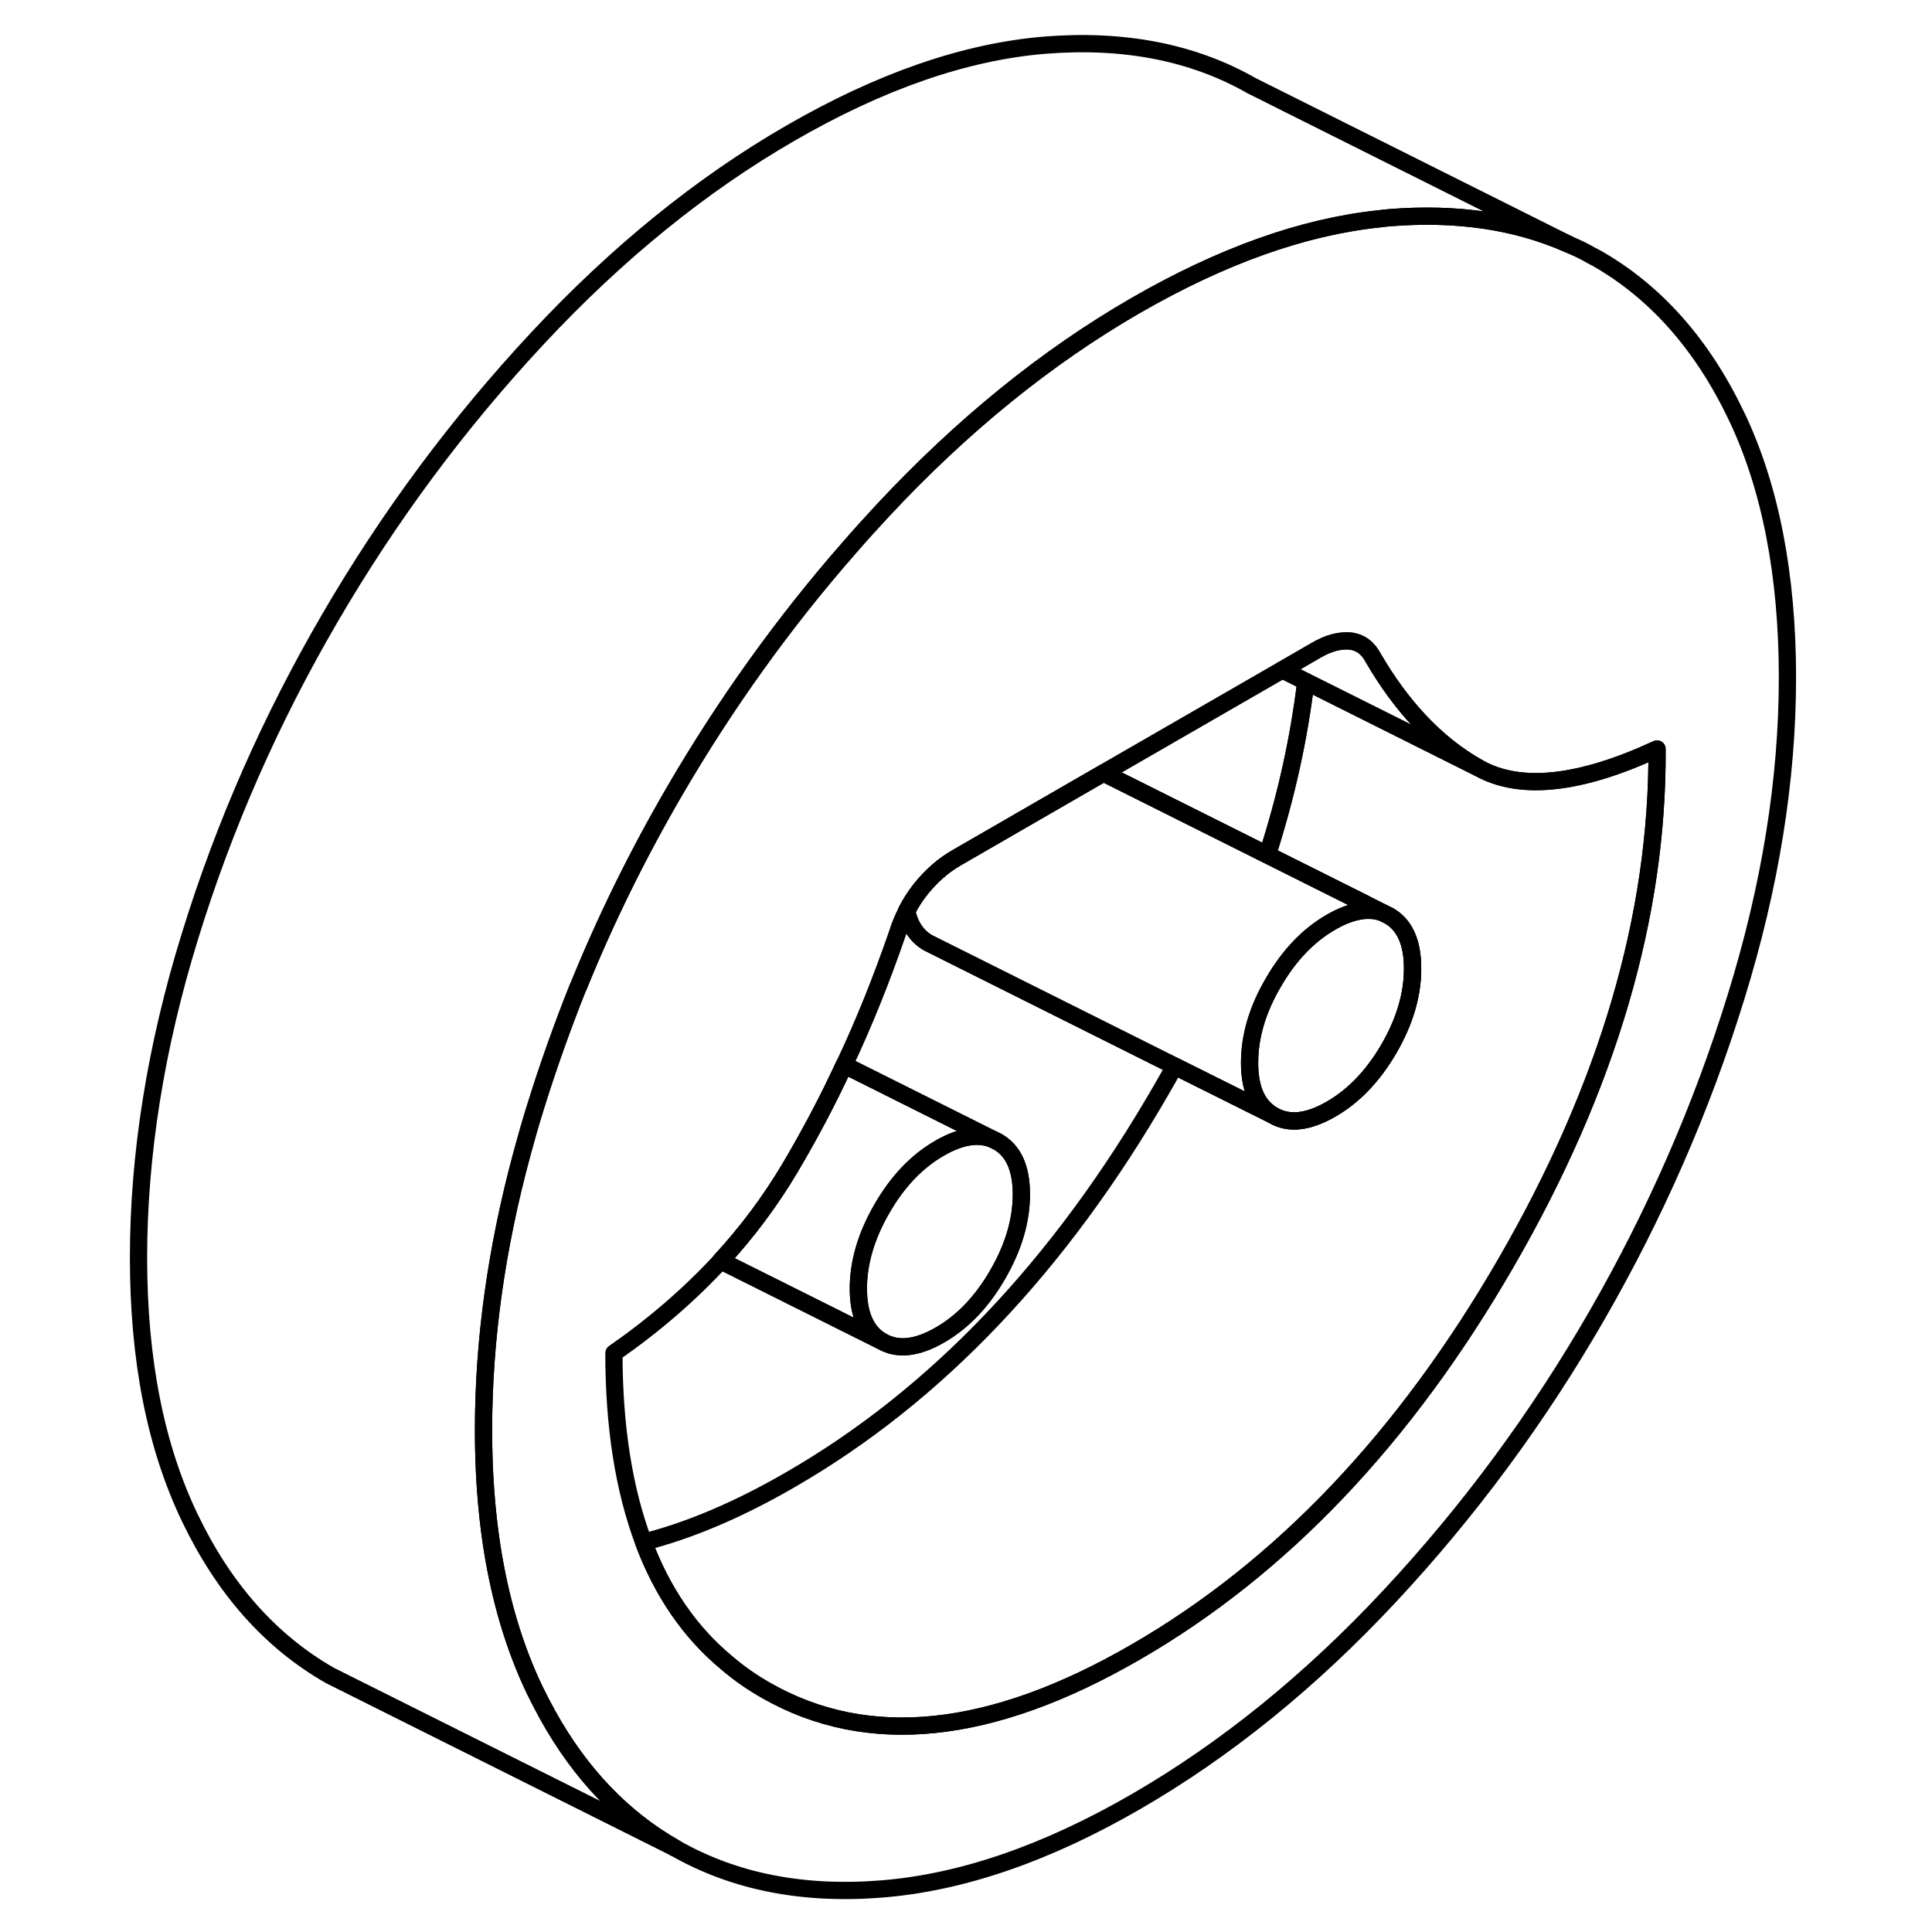 <svg width="48" height="48" viewBox="0 0 101 112" fill="none" xmlns="http://www.w3.org/2000/svg" stroke-width="1px"
     stroke-linecap="round" stroke-linejoin="round">
    <path d="M52.34 66.19L52.06 66.05C51.2 65.7 50.18 65.87 48.99 66.55C47.66 67.31 46.54 68.48 45.63 70.06C44.72 71.63 44.26 73.18 44.26 74.7C44.26 76.22 44.72 77.24 45.63 77.76C46.54 78.28 47.66 78.16 48.99 77.39C50.31 76.63 51.43 75.46 52.34 73.88C53.25 72.31 53.71 70.76 53.71 69.24C53.71 67.72 53.25 66.71 52.34 66.19Z" stroke="currentColor" stroke-linejoin="round"/>
    <path d="M52.34 66.19L52.06 66.05L43.44 61.74C42.48 63.82 41.42 65.81 40.29 67.72C39.16 69.62 37.82 71.42 36.28 73.09L45.63 77.76C46.54 78.28 47.66 78.16 48.99 77.39C50.31 76.63 51.43 75.46 52.34 73.88C53.25 72.31 53.71 70.76 53.71 69.24C53.71 67.72 53.25 66.71 52.34 66.19ZM75.02 53.09L74.74 52.95L73.59 52.37L58.47 44.81L56.39 46.01L49.93 49.74C49.17 50.18 48.5 50.77 47.9 51.51C47.58 51.91 47.3 52.34 47.06 52.81C47.24 53.67 47.66 54.29 48.31 54.66L48.59 54.8L62.59 61.8L68.04 64.52L68.31 64.66C69.22 65.19 70.34 65.06 71.66 64.3C72.98 63.54 74.1 62.37 75.02 60.79C75.93 59.22 76.39 57.67 76.39 56.15C76.39 54.63 75.93 53.61 75.02 53.09Z" stroke="currentColor" stroke-linejoin="round"/>
    <path d="M95.14 24.07C93.16 19.94 90.46 16.91 87.06 14.97L86.75 14.81C86.36 14.58 85.97 14.39 85.56 14.22L85.46 14.17L85.41 14.15C82.38 12.81 78.94 12.31 75.06 12.62C74.85 12.64 74.64 12.66 74.42 12.69C70.01 13.16 65.31 14.84 60.32 17.72C55.16 20.7 50.28 24.66 45.68 29.59C45 30.32 44.34 31.05 43.69 31.8C39.91 36.12 36.56 40.8 33.63 45.82C31.48 49.51 29.61 53.3 28.03 57.2H28.02C27.09 59.53 26.25 61.89 25.51 64.28C25.24 65.15 24.99 66.02 24.76 66.88C23.27 72.38 22.53 77.72 22.53 82.91C22.53 85.3 22.69 87.53 23.01 89.62C23.49 92.73 24.32 95.52 25.51 98C25.75 98.49 26 98.97 26.26 99.44C28.15 102.84 30.61 105.41 33.63 107.13C37.06 109.09 41.08 109.88 45.68 109.5C50.28 109.12 55.16 107.44 60.32 104.46C65.55 101.44 70.46 97.46 75.06 92.53C79.66 87.6 83.66 82.18 87.06 76.28C90.46 70.38 93.16 64.21 95.14 57.79C97.13 51.37 98.12 45.19 98.12 39.27C98.12 33.35 97.13 28.2 95.14 24.07ZM81.82 73.18C75.93 83.38 68.76 90.91 60.32 95.78C51.95 100.62 44.81 101.36 38.92 98C38.09 97.53 37.33 97 36.62 96.39C34.5 94.63 32.89 92.29 31.81 89.4C30.67 86.36 30.09 82.71 30.09 78.44C32.42 76.82 34.49 75.03 36.28 73.09C37.82 71.42 39.16 69.62 40.29 67.72C41.42 65.81 42.48 63.82 43.44 61.74C44.59 59.31 45.61 56.76 46.53 54.09C46.67 53.64 46.85 53.21 47.06 52.81C47.3 52.34 47.58 51.91 47.9 51.51C48.5 50.77 49.17 50.18 49.93 49.74L56.39 46.01L58.47 44.81L68.84 38.83L70.36 37.95L70.81 37.69C71.5 37.29 72.15 37.11 72.75 37.16C73.35 37.22 73.8 37.55 74.12 38.16C74.91 39.52 75.79 40.72 76.73 41.73C77.81 42.9 78.99 43.83 80.26 44.54C82.65 45.86 86.09 45.49 90.56 43.42C90.62 53.06 87.71 62.99 81.82 73.18Z" stroke="currentColor" stroke-linejoin="round"/>
    <path d="M70.2 39.51C69.8 42.83 69.06 46.18 67.97 49.56L58.47 44.81L68.84 38.83L70.2 39.51Z" stroke="currentColor" stroke-linejoin="round"/>
    <path d="M80.26 44.54L76.52 42.67L70.2 39.51L68.84 38.83L70.36 37.95L70.81 37.69C71.5 37.29 72.15 37.11 72.75 37.16C73.35 37.22 73.8 37.55 74.12 38.16C74.91 39.52 75.79 40.72 76.73 41.73C77.81 42.9 78.99 43.83 80.26 44.54Z" stroke="currentColor" stroke-linejoin="round"/>
    <path d="M52.06 66.05C51.2 65.7 50.18 65.87 48.99 66.55C47.66 67.31 46.54 68.48 45.63 70.06C44.72 71.63 44.26 73.18 44.26 74.7C44.26 76.22 44.72 77.24 45.63 77.76L36.28 73.09C37.82 71.42 39.16 69.62 40.29 67.72C41.42 65.81 42.48 63.82 43.44 61.74L52.06 66.05Z" stroke="currentColor" stroke-linejoin="round"/>
    <path d="M76.39 56.15C76.39 57.67 75.93 59.22 75.02 60.79C74.1 62.37 72.98 63.54 71.66 64.3C70.34 65.06 69.22 65.19 68.31 64.66C68.22 64.61 68.14 64.56 68.06 64.49C67.31 63.94 66.94 62.98 66.94 61.61C66.94 60.09 67.39 58.54 68.31 56.97C69.22 55.39 70.34 54.22 71.66 53.46C72.3 53.09 72.89 52.87 73.43 52.8C73.9 52.74 74.33 52.79 74.74 52.95L75.02 53.09C75.93 53.61 76.39 54.63 76.39 56.15Z" stroke="currentColor" stroke-linejoin="round"/>
    <path d="M73.59 52.37C73.54 52.51 73.48 52.66 73.43 52.8C72.89 52.87 72.3 53.09 71.66 53.46C70.34 54.22 69.22 55.39 68.31 56.97C67.39 58.54 66.94 60.09 66.94 61.61C66.94 62.98 67.31 63.94 68.06 64.49C68.06 64.5 68.05 64.51 68.04 64.52L62.59 61.8L48.59 54.8L48.31 54.66C47.66 54.29 47.24 53.67 47.06 52.81C47.3 52.34 47.58 51.91 47.9 51.51C48.5 50.77 49.17 50.18 49.93 49.74L56.39 46.01L58.47 44.81L73.59 52.37Z" stroke="currentColor" stroke-linejoin="round"/>
    <path d="M90.56 43.42C90.62 53.06 87.71 62.99 81.82 73.18C75.93 83.38 68.76 90.91 60.32 95.78C51.95 100.62 44.81 101.36 38.92 98C38.09 97.53 37.33 97 36.62 96.39C34.5 94.63 32.89 92.29 31.81 89.4C34.49 88.72 37.33 87.51 40.32 85.78C48.76 80.91 55.93 73.38 61.82 63.18C62.09 62.72 62.35 62.26 62.59 61.8L68.04 64.52L68.31 64.66C69.22 65.19 70.34 65.06 71.66 64.3C72.98 63.54 74.1 62.37 75.02 60.79C75.93 59.22 76.39 57.67 76.39 56.15C76.39 54.63 75.93 53.61 75.02 53.09L74.74 52.95L73.59 52.37L67.97 49.56C69.06 46.18 69.8 42.83 70.2 39.51L76.52 42.67L80.26 44.54C82.65 45.86 86.09 45.49 90.56 43.42Z" stroke="currentColor" stroke-linejoin="round"/>
    <path d="M85.41 14.15C82.38 12.81 78.94 12.31 75.06 12.62C74.85 12.64 74.64 12.66 74.42 12.69C70.01 13.16 65.31 14.84 60.32 17.72C55.16 20.7 50.28 24.66 45.68 29.59C45 30.32 44.34 31.05 43.69 31.8C39.91 36.12 36.56 40.8 33.63 45.82C31.48 49.51 29.61 53.3 28.03 57.2H28.02C27.09 59.53 26.25 61.89 25.51 64.28C25.24 65.15 24.99 66.02 24.76 66.88C23.27 72.38 22.53 77.72 22.53 82.91C22.53 85.3 22.69 87.53 23.01 89.62C23.49 92.73 24.32 95.52 25.51 98C25.75 98.49 26 98.97 26.26 99.44C28.15 102.84 30.61 105.41 33.63 107.13L13.63 97.13C10.2 95.17 7.49 92.13 5.51 88C3.52 83.86 2.53 78.84 2.53 72.91C2.53 66.98 3.52 60.7 5.51 54.28C7.49 47.85 10.2 41.7 13.63 35.82C17.06 29.93 21.08 24.52 25.68 19.59C30.28 14.66 35.16 10.7 40.32 7.72C45.55 4.7 50.46 3 55.06 2.62C59.66 2.25 63.66 3.03 67.06 4.97L67.1 4.99L85.41 14.15Z" stroke="currentColor" stroke-linejoin="round"/>
    <path d="M52.34 66.19L52.06 66.05" stroke="currentColor" stroke-linejoin="round"/>
</svg>
